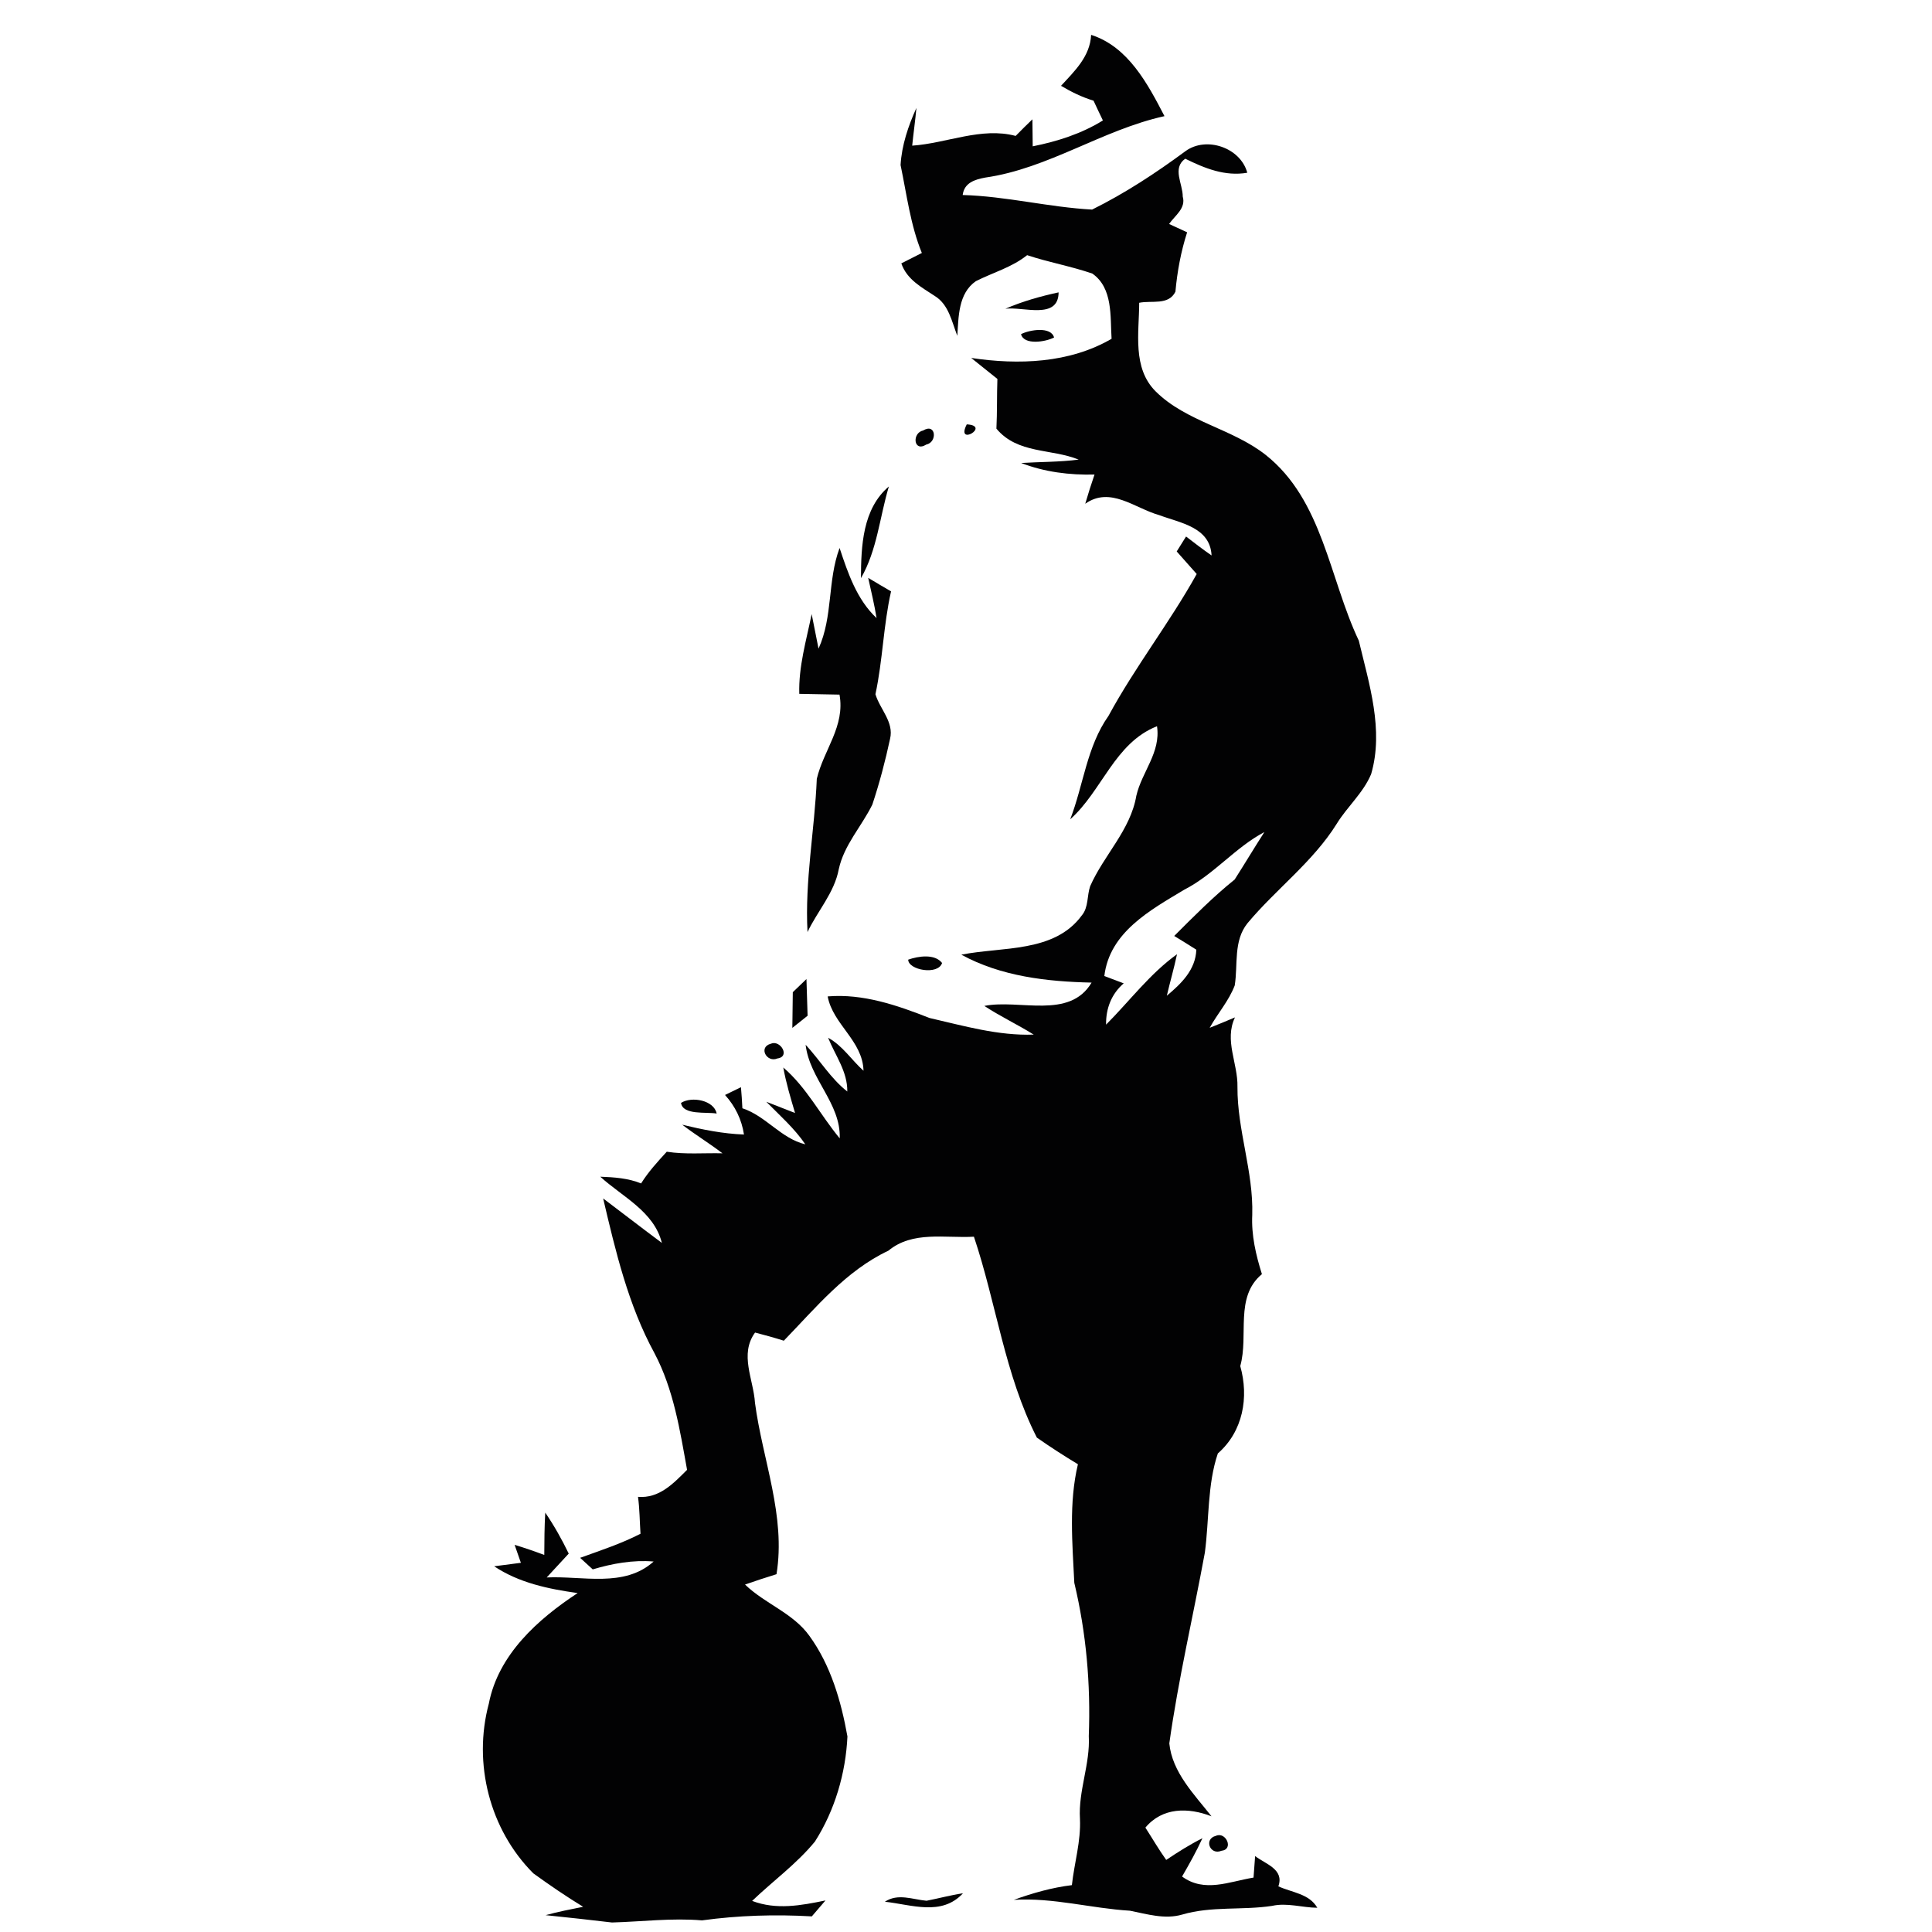 <?xml version="1.0" encoding="UTF-8" ?>
<!DOCTYPE svg PUBLIC "-//W3C//DTD SVG 1.1//EN" "http://www.w3.org/Graphics/SVG/1.1/DTD/svg11.dtd">
<svg width="256pt" height="256pt" viewBox="0 0 256 256" version="1.1" xmlns="http://www.w3.org/2000/svg">
<path fill="#ffffff" d=" M 0.00 0.00 L 256.00 0.00 L 256.00 256.00 L 0.00 256.00 L 0.00 0.00 Z" />
<path fill="#020203" d=" M 144.58 4.62 C 149.49 6.19 152.08 11.11 154.30 15.39 C 146.05 17.21 138.93 22.33 130.55 23.53 C 129.15 23.79 127.77 24.22 127.56 25.84 C 133.33 26.00 138.95 27.46 144.71 27.77 C 149.07 25.61 153.17 22.92 157.08 20.03 C 159.84 18.01 164.38 19.56 165.27 22.89 C 162.32 23.40 159.63 22.30 157.05 21.03 C 155.28 22.29 156.73 24.35 156.72 26.05 C 157.17 27.61 155.67 28.57 154.91 29.68 C 155.51 29.96 156.71 30.51 157.30 30.78 C 156.48 33.34 155.99 35.97 155.75 38.65 C 154.84 40.50 152.60 39.78 150.95 40.12 C 150.94 44.08 150.01 48.76 153.14 51.87 C 157.18 55.88 163.26 56.78 167.70 60.27 C 175.28 66.27 176.13 76.63 180.05 84.89 C 181.41 90.61 183.39 96.73 181.68 102.58 C 180.63 105.08 178.52 106.88 177.12 109.16 C 173.97 114.21 169.08 117.80 165.30 122.33 C 163.41 124.68 164.05 127.80 163.61 130.57 C 162.83 132.63 161.34 134.28 160.29 136.19 C 161.41 135.74 162.53 135.29 163.64 134.81 C 162.19 137.86 164.04 140.89 163.97 144.01 C 163.93 149.74 166.10 155.23 165.93 160.98 C 165.80 163.67 166.41 166.28 167.21 168.83 C 163.56 171.87 165.49 176.93 164.34 181.01 C 165.51 185.15 164.71 189.67 161.37 192.59 C 159.97 196.71 160.23 201.38 159.65 205.73 C 158.10 214.16 156.13 222.52 154.94 231.01 C 155.32 234.84 158.25 237.77 160.53 240.67 C 157.46 239.48 154.03 239.46 151.77 242.17 C 152.69 243.59 153.54 245.07 154.53 246.45 C 156.08 245.41 157.66 244.41 159.33 243.57 C 158.53 245.32 157.59 246.99 156.63 248.65 C 159.60 250.83 162.87 249.32 166.10 248.79 C 166.15 248.08 166.25 246.66 166.31 245.94 C 167.72 247.02 170.19 247.68 169.39 249.95 C 171.17 250.77 173.49 250.92 174.55 252.79 C 172.54 252.77 170.54 252.09 168.55 252.54 C 164.60 253.14 160.53 252.55 156.65 253.69 C 154.34 254.36 152.00 253.63 149.73 253.18 C 144.57 252.87 139.56 251.42 134.34 251.74 C 136.83 250.84 139.40 250.11 142.03 249.79 C 142.35 246.85 143.24 243.98 143.10 241.00 C 142.87 237.28 144.47 233.75 144.27 230.03 C 144.53 223.18 143.94 216.39 142.35 209.73 C 142.10 204.52 141.61 199.14 142.83 194.02 C 140.98 192.90 139.16 191.73 137.39 190.49 C 133.13 182.14 132.01 172.67 129.05 163.87 C 125.24 164.09 120.93 163.06 117.72 165.72 C 112.08 168.38 108.11 173.27 103.86 177.65 C 102.60 177.25 101.33 176.90 100.05 176.57 C 97.95 179.45 99.84 182.76 100.04 185.89 C 101.04 193.44 104.15 200.88 102.89 208.59 C 101.49 209.02 100.10 209.48 98.72 209.96 C 101.35 212.51 105.07 213.72 107.25 216.76 C 110.08 220.66 111.45 225.40 112.29 230.09 C 112.06 234.98 110.62 239.88 107.98 244.02 C 105.55 246.98 102.41 249.25 99.66 251.88 C 102.88 253.10 106.12 252.49 109.38 251.82 C 108.93 252.34 108.03 253.40 107.57 253.93 C 102.71 253.65 97.84 253.80 93.02 254.46 C 89.04 254.12 85.07 254.63 81.09 254.74 C 78.16 254.39 75.23 254.07 72.30 253.77 C 73.94 253.31 75.61 253.00 77.27 252.66 C 75.00 251.28 72.82 249.78 70.67 248.23 C 64.88 242.43 62.65 233.67 64.77 225.75 C 66.02 219.25 71.26 214.56 76.54 211.09 C 72.68 210.55 68.77 209.74 65.48 207.54 C 66.37 207.42 68.14 207.19 69.02 207.08 C 68.81 206.49 68.40 205.30 68.19 204.70 C 69.52 205.10 70.82 205.55 72.12 206.04 C 72.13 204.17 72.14 202.30 72.25 200.43 C 73.43 202.16 74.45 203.98 75.36 205.86 C 74.39 206.92 73.41 207.96 72.44 209.02 C 77.16 208.79 82.72 210.42 86.61 206.91 C 83.87 206.68 81.16 207.17 78.54 207.95 C 78.12 207.57 77.29 206.80 76.87 206.42 C 79.57 205.44 82.31 204.55 84.87 203.23 C 84.76 201.60 84.76 199.96 84.54 198.34 C 87.35 198.57 89.22 196.58 91.04 194.76 C 90.09 189.49 89.26 184.11 86.72 179.30 C 83.24 172.93 81.57 165.81 79.92 158.80 C 82.52 160.75 85.08 162.75 87.70 164.69 C 86.66 160.52 82.47 158.59 79.54 155.92 C 81.38 155.99 83.23 156.11 84.95 156.81 C 85.91 155.27 87.13 153.94 88.35 152.61 C 90.79 152.99 93.27 152.76 95.73 152.82 C 94.00 151.49 92.13 150.36 90.40 149.03 C 93.09 149.68 95.80 150.23 98.58 150.33 C 98.28 148.34 97.41 146.57 96.07 145.09 C 96.77 144.74 97.48 144.40 98.18 144.06 C 98.26 144.99 98.33 145.92 98.37 146.85 C 101.50 147.88 103.49 150.86 106.71 151.63 C 105.26 149.50 103.33 147.81 101.54 145.99 C 102.81 146.48 104.08 146.98 105.35 147.48 C 104.76 145.49 104.16 143.50 103.79 141.45 C 106.87 144.08 108.71 147.76 111.27 150.84 C 111.42 146.18 107.28 142.99 106.75 138.44 C 108.64 140.46 110.06 142.90 112.27 144.63 C 112.31 141.98 110.67 139.86 109.73 137.51 C 111.65 138.55 112.82 140.45 114.42 141.88 C 114.31 137.89 110.37 135.75 109.67 132.03 C 114.36 131.64 118.87 133.20 123.17 134.89 C 127.70 135.93 132.28 137.26 136.97 137.09 C 134.83 135.75 132.54 134.68 130.43 133.29 C 135.06 132.36 141.72 135.14 144.64 130.20 C 138.74 130.07 132.64 129.38 127.38 126.50 C 132.78 125.42 139.71 126.28 143.35 121.29 C 144.25 120.22 144.02 118.68 144.45 117.43 C 146.26 113.31 149.80 109.99 150.57 105.44 C 151.31 102.25 153.83 99.71 153.31 96.23 C 147.69 98.44 146.04 104.80 141.81 108.56 C 143.57 104.01 144.01 98.92 146.88 94.86 C 150.41 88.35 154.97 82.53 158.57 76.06 C 157.69 75.06 156.80 74.07 155.92 73.07 C 156.23 72.58 156.85 71.58 157.16 71.09 C 158.27 71.95 159.38 72.80 160.54 73.60 C 160.35 69.84 156.39 69.30 153.61 68.26 C 150.34 67.34 147.14 64.40 143.80 66.75 C 144.18 65.45 144.59 64.16 145.03 62.88 C 141.71 62.96 138.41 62.55 135.31 61.35 C 137.85 61.19 140.40 61.23 142.93 60.90 C 139.29 59.42 134.84 60.17 132.03 56.80 C 132.14 54.61 132.08 52.41 132.16 50.21 C 131.01 49.28 129.85 48.35 128.69 47.43 C 134.93 48.37 141.72 48.14 147.29 44.89 C 147.10 41.94 147.49 38.17 144.74 36.25 C 141.90 35.27 138.94 34.76 136.10 33.81 C 134.08 35.43 131.57 36.11 129.30 37.26 C 126.97 38.89 127.02 41.96 126.85 44.50 C 126.11 42.61 125.72 40.35 123.85 39.21 C 122.09 38.05 120.16 37.03 119.43 34.90 C 120.11 34.55 121.47 33.87 122.15 33.52 C 120.63 29.80 120.15 25.77 119.33 21.87 C 119.48 19.26 120.35 16.68 121.43 14.30 C 121.28 15.97 121.04 17.63 120.87 19.30 C 125.44 18.99 130.04 16.80 134.58 18.01 C 135.31 17.26 136.05 16.53 136.80 15.81 C 136.81 16.71 136.83 18.49 136.84 19.39 C 140.10 18.74 143.30 17.72 146.14 15.96 C 145.72 15.09 145.30 14.21 144.90 13.34 C 143.38 12.88 141.95 12.18 140.59 11.37 C 142.40 9.41 144.44 7.48 144.58 4.62 Z" />
<path fill="#020203" d=" M 130.21 10.22 C 130.84 10.83 130.84 10.83 130.21 10.22 Z" />
<path fill="#020203" d=" M 133.22 40.91 C 135.48 39.93 137.87 39.26 140.27 38.74 C 140.25 42.42 135.57 40.60 133.22 40.91 Z" />
<path fill="#020203" d=" M 135.29 44.28 C 136.42 43.69 139.27 43.23 139.67 44.72 C 138.54 45.31 135.68 45.77 135.29 44.28 Z" />
<path fill="#020203" d=" M 128.10 56.23 C 131.37 56.41 126.57 59.24 128.10 56.23 Z" />
<path fill="#020203" d=" M 122.33 57.04 C 124.03 56.00 124.24 58.60 122.73 58.91 C 121.03 59.97 120.82 57.35 122.33 57.04 Z" />
<path fill="#ffffff" d=" M 146.17 63.21 C 146.85 63.89 146.85 63.89 146.17 63.21 Z" />
<path fill="#020203" d=" M 114.08 76.61 C 114.10 72.35 114.29 67.43 117.78 64.46 C 116.56 68.51 116.23 72.89 114.08 76.61 Z" />
<path fill="#020203" d=" M 111.25 72.61 C 112.35 75.93 113.53 79.44 116.15 81.90 C 115.86 80.10 115.43 78.34 115.04 76.57 C 116.04 77.17 117.05 77.77 118.07 78.36 C 117.05 82.86 116.97 87.49 116.00 91.99 C 116.60 93.98 118.47 95.67 117.94 97.89 C 117.31 100.83 116.54 103.75 115.59 106.61 C 114.17 109.50 111.84 111.95 111.14 115.18 C 110.56 118.29 108.33 120.70 107.00 123.50 C 106.63 116.68 107.95 109.98 108.23 103.20 C 109.14 99.36 112.00 96.24 111.24 92.04 C 109.46 92.00 107.68 91.97 105.91 91.94 C 105.80 88.33 106.84 84.87 107.55 81.37 C 107.78 82.52 108.23 84.80 108.46 85.95 C 110.39 81.70 109.63 76.93 111.25 72.61 Z" />
<path fill="#ffffff" d=" M 156.92 117.89 C 160.85 115.88 163.65 112.31 167.54 110.25 C 166.20 112.33 164.93 114.46 163.60 116.54 C 160.75 118.83 158.17 121.44 155.59 124.02 C 156.57 124.61 157.54 125.22 158.52 125.84 C 158.42 128.51 156.53 130.33 154.61 131.94 C 155.04 130.10 155.57 128.28 155.96 126.44 C 152.37 129.02 149.68 132.64 146.56 135.77 C 146.53 133.63 147.27 131.70 148.90 130.30 C 148.26 130.06 146.97 129.57 146.33 129.33 C 147.02 123.52 152.41 120.60 156.92 117.89 Z" />
<path fill="#020203" d=" M 120.34 127.16 C 121.67 126.69 123.86 126.35 124.83 127.60 C 124.31 129.25 120.36 128.55 120.34 127.16 Z" />
<path fill="#020203" d=" M 105.05 131.47 C 105.50 131.04 106.41 130.17 106.86 129.73 C 106.90 131.35 106.96 132.97 107.01 134.59 C 106.50 135.00 105.49 135.80 104.99 136.20 C 105.01 134.62 105.03 133.05 105.05 131.47 Z" />
<path fill="#020203" d=" M 102.14 138.30 C 103.39 137.74 104.77 140.02 103.01 140.25 C 101.60 140.86 100.44 138.75 102.14 138.30 Z" />
<path fill="#020203" d=" M 101.22 142.22 C 101.84 142.84 101.84 142.84 101.22 142.22 Z" />
<path fill="#020203" d=" M 90.24 146.14 C 91.66 145.23 94.62 145.79 94.96 147.55 C 93.60 147.31 90.48 147.80 90.24 146.14 Z" />
<path fill="#020203" d=" M 161.11 243.26 C 162.43 242.65 163.54 245.06 161.84 245.24 C 160.33 245.87 159.47 243.67 161.11 243.26 Z" />
<path fill="#020203" d=" M 117.25 251.99 C 118.98 250.84 120.91 251.69 122.77 251.86 C 124.38 251.55 125.97 251.11 127.60 250.87 C 124.76 253.94 120.78 252.37 117.25 251.99 Z" />
</svg>

